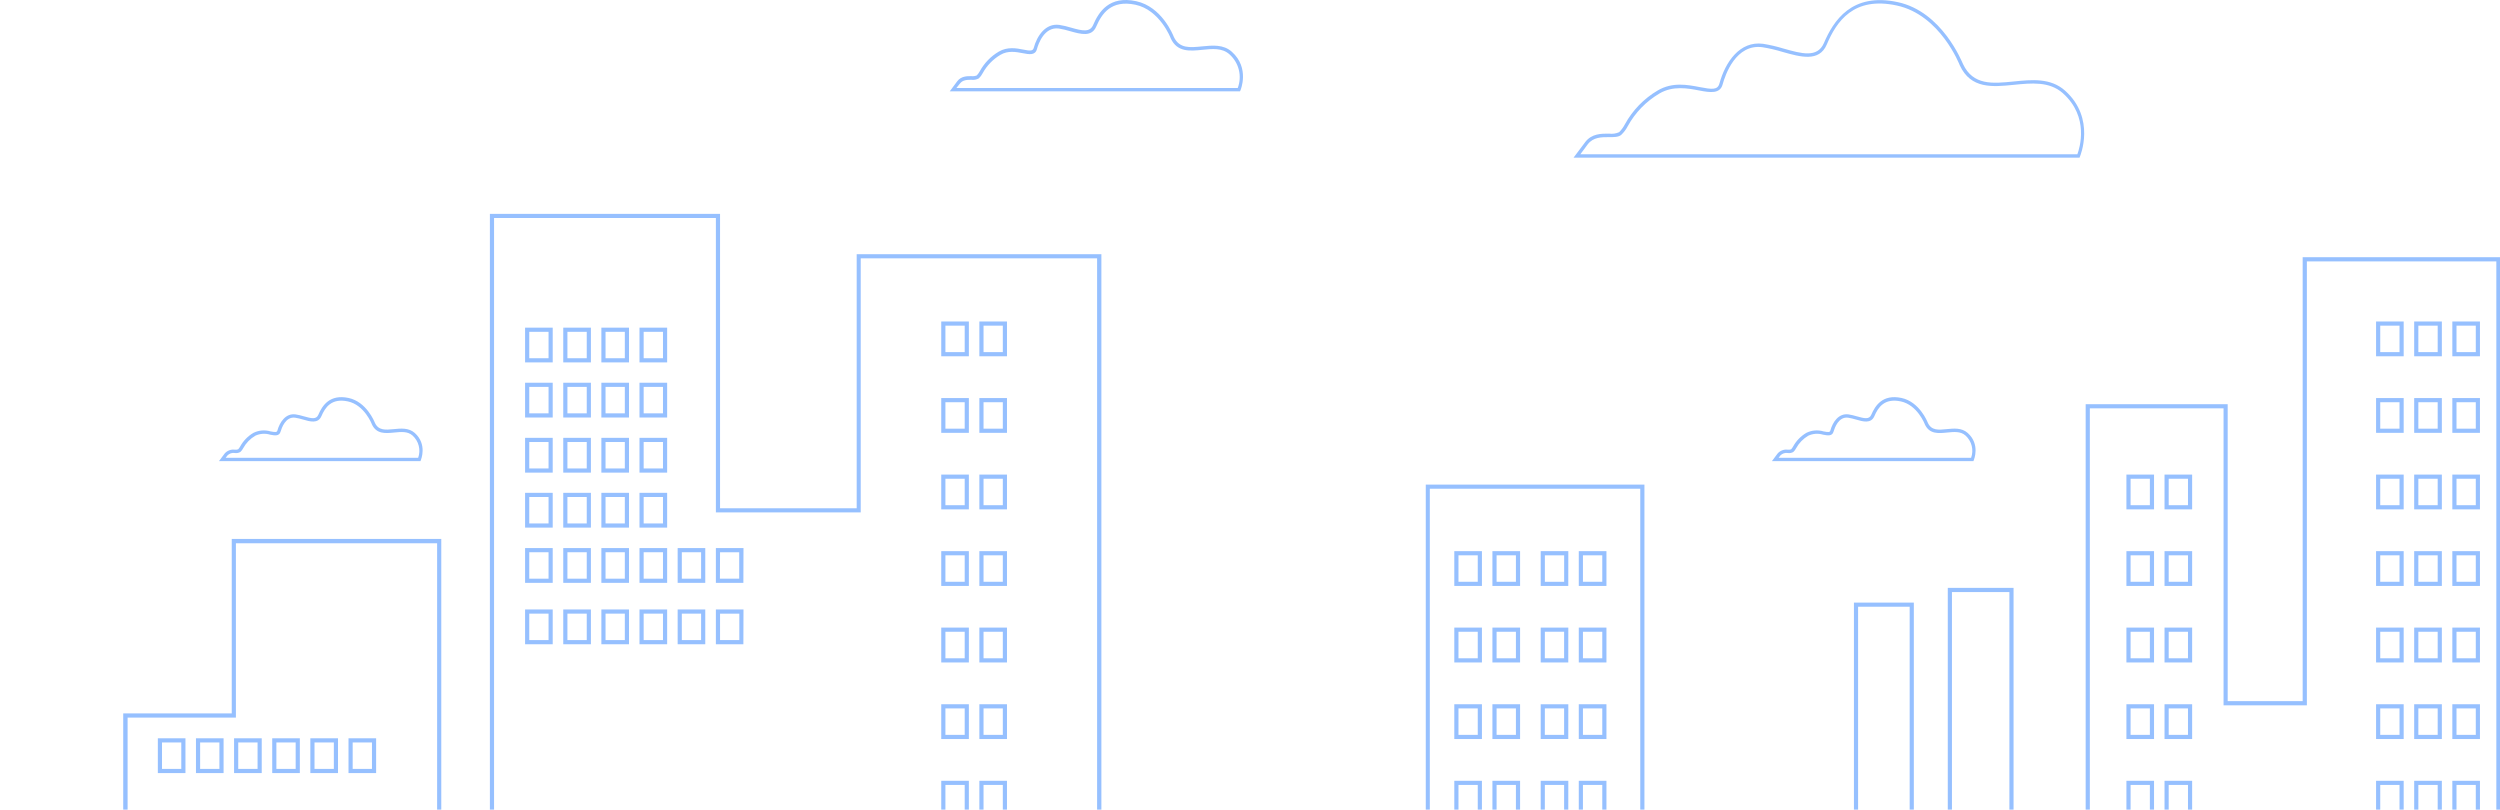 <svg width="491" height="159" viewBox="0 0 491 159" fill="none" xmlns="http://www.w3.org/2000/svg">
<g clip-path="url(#clip0_516_736)">
<path d="M243.534 17.942H186.528L187.998 15.963C188.77 14.941 189.938 14.947 190.788 14.954C191.144 14.995 191.504 14.948 191.837 14.815C192.077 14.563 192.281 14.279 192.444 13.971C193.315 12.377 194.603 11.051 196.17 10.132C197.852 9.143 199.653 9.473 200.965 9.737C202.278 10 202.852 10.04 203.017 9.433C203.676 6.999 205.345 4.533 208.043 4.889C208.828 5.014 209.604 5.195 210.364 5.43C212.64 6.089 214.064 6.36 214.691 4.908C215.779 2.356 217.844 -0.902 223.133 0.232C228.206 1.314 230.389 6.867 230.54 7.243C231.622 9.558 233.68 9.354 236.068 9.11C238.139 8.905 240.282 8.688 241.938 10.172C245.486 13.344 243.653 17.684 243.633 17.724L243.534 17.942ZM187.834 17.282H243.092C243.522 16.149 243.598 14.912 243.311 13.734C243.024 12.557 242.386 11.494 241.483 10.686C240.045 9.367 238.053 9.591 236.12 9.789C233.7 10.033 231.2 10.284 229.927 7.527C229.927 7.468 227.777 1.94 222.995 0.931C218.213 -0.078 216.399 2.692 215.298 5.225C214.401 7.316 212.257 6.709 210.186 6.129C209.453 5.904 208.706 5.727 207.95 5.601C205.094 5.225 203.934 8.615 203.65 9.664C203.307 10.917 202.113 10.686 200.847 10.442C199.58 10.198 197.971 9.895 196.507 10.759C195.036 11.625 193.826 12.871 193.005 14.367C192.809 14.754 192.548 15.104 192.233 15.402C191.79 15.643 191.282 15.737 190.782 15.673C189.957 15.673 189.093 15.673 188.526 16.418L187.834 17.282Z" fill="#96C0FF"/>
<path d="M408.425 30.961H309.048L311.33 27.914C312.603 26.226 314.496 26.239 316.02 26.245C316.693 26.334 317.378 26.236 317.999 25.962C318.453 25.503 318.836 24.979 319.133 24.405C320.641 21.647 322.871 19.351 325.584 17.763C328.453 16.075 331.434 16.642 333.828 17.104C336.222 17.566 337.344 17.711 337.7 16.392C338.841 12.223 341.657 7.989 346.274 8.602C347.633 8.821 348.975 9.134 350.291 9.539C353.846 10.541 356.92 11.405 358.206 8.477C360.086 4.084 363.647 -1.529 372.716 0.417C381.449 2.283 385.34 12.177 385.532 12.566C387.51 16.807 391.369 16.418 395.478 16.002C399.059 15.64 402.733 15.27 405.582 17.803C411.67 23.244 408.531 30.691 408.498 30.764L408.425 30.961ZM310.381 30.302H407.996C408.425 29.108 410.404 22.994 405.127 18.291C402.489 15.956 398.96 16.312 395.524 16.662C391.362 17.078 387.062 17.513 384.905 12.836C384.865 12.738 381.086 2.943 372.558 1.09C364.03 -0.764 360.686 4.229 358.773 8.76C357.282 12.23 353.628 11.194 350.1 10.198C348.803 9.802 347.481 9.493 346.142 9.275C340.919 8.576 338.841 14.697 338.326 16.583C337.812 18.469 335.893 18.192 333.71 17.77C331.526 17.348 328.578 16.794 325.927 18.357C323.311 19.894 321.16 22.109 319.7 24.768C319.364 25.422 318.918 26.013 318.381 26.516C317.814 26.945 316.976 26.938 316 26.931C314.549 26.931 312.913 26.931 311.838 28.336L310.381 30.302Z" fill="#96C0FF"/>
<path d="M82.574 90.572H43L44.135 89.055C44.378 88.779 44.686 88.567 45.031 88.438C45.377 88.309 45.748 88.267 46.113 88.316C46.336 88.342 46.561 88.317 46.773 88.243C46.93 88.078 47.063 87.892 47.169 87.689C47.778 86.577 48.678 85.651 49.774 85.012C50.823 84.492 52.03 84.391 53.151 84.728C54.14 84.913 54.358 84.893 54.47 84.59C54.938 82.875 56.125 81.127 58.045 81.384C58.591 81.472 59.131 81.597 59.661 81.76C61.171 82.189 62.114 82.419 62.523 81.457C63.288 79.662 64.739 77.374 68.459 78.159C71.988 78.917 73.525 82.776 73.637 83.053C74.349 84.583 75.734 84.438 77.344 84.279C78.722 84.141 80.285 83.983 81.466 85.038C83.959 87.274 82.673 90.314 82.66 90.361L82.574 90.572ZM44.319 89.912H82.125C82.398 89.156 82.439 88.337 82.242 87.558C82.046 86.779 81.622 86.076 81.024 85.539C80.068 84.682 78.775 84.814 77.41 84.952C75.701 85.117 73.94 85.295 73.03 83.33C73.03 83.29 71.566 79.531 68.327 78.838C65.089 78.145 63.862 80.025 63.13 81.734C62.47 83.257 60.887 82.809 59.489 82.393C58.99 82.241 58.481 82.122 57.965 82.037C56.079 81.78 55.327 84.062 55.11 84.761C54.852 85.717 53.942 85.539 53.058 85.374C52.093 85.076 51.051 85.149 50.136 85.579C49.139 86.168 48.318 87.016 47.762 88.032C47.622 88.311 47.432 88.562 47.201 88.771C46.881 88.951 46.511 89.023 46.146 88.976C45.88 88.926 45.605 88.944 45.347 89.027C45.09 89.11 44.856 89.255 44.669 89.451L44.319 89.912Z" fill="#96C0FF"/>
<path d="M387.574 90.571H348L349.134 89.054C349.378 88.778 349.686 88.566 350.031 88.438C350.377 88.309 350.748 88.267 351.113 88.316C351.335 88.343 351.56 88.32 351.773 88.25C351.928 88.08 352.061 87.892 352.168 87.689C352.777 86.578 353.675 85.653 354.767 85.011C355.818 84.49 357.028 84.389 358.151 84.728C359.14 84.919 359.358 84.893 359.47 84.589C359.938 82.874 361.112 81.126 363.045 81.384C363.591 81.472 364.131 81.598 364.661 81.76C366.171 82.188 367.114 82.419 367.517 81.456C368.288 79.669 369.733 77.374 373.453 78.158C376.988 78.917 378.525 82.775 378.637 83.052C379.349 84.583 380.734 84.444 382.337 84.279C383.722 84.141 385.285 83.982 386.466 85.038C388.959 87.274 387.673 90.314 387.66 90.36L387.574 90.571ZM349.319 89.912H387.125C387.398 89.156 387.439 88.336 387.242 87.557C387.046 86.778 386.622 86.076 386.024 85.539C385.061 84.681 383.775 84.813 382.403 84.952C380.701 85.123 378.94 85.302 378.03 83.329C378.03 83.29 376.566 79.53 373.321 78.838C370.076 78.145 368.862 80.025 368.13 81.733C367.47 83.257 365.887 82.808 364.489 82.393C363.99 82.24 363.481 82.121 362.966 82.037C361.079 81.786 360.327 84.061 360.11 84.767C359.852 85.717 358.942 85.539 358.058 85.374C357.093 85.076 356.051 85.149 355.137 85.579C354.139 86.168 353.318 87.015 352.762 88.032C352.621 88.312 352.431 88.564 352.201 88.777C351.88 88.956 351.51 89.025 351.146 88.975C350.88 88.928 350.606 88.946 350.348 89.029C350.091 89.112 349.857 89.256 349.669 89.45L349.319 89.912Z" fill="#96C0FF"/>
<path d="M490.689 227.533C490.58 227.533 490.476 227.49 490.4 227.413C490.323 227.337 490.28 227.233 490.28 227.124V51.335H453.07V138.526H436.707V80.2H410.444V169.199H394.646V116.28H383.363V171.604H375.059V119.168H364.93V171.596H347.978V163.774H322.149V95.99H280.816V163.185H215.469V50.73H169.047V100.637H140.6V42.818H97.033V174.607H85.849V106.7H46.332V140.931H25.06V214.304H0.409C0.301 214.301 0.198 214.258 0.122 214.181C0.046 214.105 0.002 214.002 0 213.895C0 213.786 0.043 213.682 0.12 213.605C0.197 213.529 0.301 213.485 0.409 213.485H24.201V140.113H45.514V105.841H86.667V173.748H96.215V42H141.418V99.827H168.254V49.92H216.312V162.367H280.022V95.172H322.967V162.964H348.796V170.786H364.112V118.35H375.877V170.778H382.545V115.462H395.464V168.38H409.626V79.382H437.517V137.708H452.244V50.517H491.098V227.165C491.088 227.266 491.04 227.36 490.964 227.428C490.889 227.496 490.791 227.534 490.689 227.533Z" fill="#96C0FF"/>
<path d="M108.553 114.472H103.128V107.641H108.553V114.472ZM103.947 113.654H107.735V108.459H103.947V113.654Z" fill="#96C0FF"/>
<path d="M116.055 114.472H110.623V107.641H116.055V114.472ZM111.441 113.654H115.237V108.459H111.441V113.654Z" fill="#96C0FF"/>
<path d="M123.534 114.472H118.109V107.641H123.534V114.472ZM118.928 113.654H122.716V108.459H118.928V113.654Z" fill="#96C0FF"/>
<path d="M131.028 114.472H125.596V107.641H131.028V114.472ZM126.414 113.654H130.21V108.459H126.414V113.654Z" fill="#96C0FF"/>
<path d="M108.553 103.623H103.128V96.792H108.553V103.623ZM103.947 102.805H107.735V97.61H103.947V102.805Z" fill="#96C0FF"/>
<path d="M116.055 103.623H110.623V96.792H116.055V103.623ZM111.441 102.805H115.237V97.61H111.441V102.805Z" fill="#96C0FF"/>
<path d="M123.534 103.623H118.109V96.792H123.534V103.623ZM118.928 102.805H122.716V97.61H118.928V102.805Z" fill="#96C0FF"/>
<path d="M131.028 103.623H125.596V96.792H131.028V103.623ZM126.414 102.805H130.21V97.61H126.414V102.805Z" fill="#96C0FF"/>
<path d="M108.553 92.824H103.128V85.992H108.553V92.824ZM103.947 92.006H107.735V86.81H103.947V92.006Z" fill="#96C0FF"/>
<path d="M116.055 92.824H110.623V85.992H116.055V92.824ZM111.441 92.006H115.237V86.81H111.441V92.006Z" fill="#96C0FF"/>
<path d="M123.534 92.824H118.109V85.992H123.534V92.824ZM118.928 92.006H122.716V86.81H118.928V92.006Z" fill="#96C0FF"/>
<path d="M131.028 92.824H125.596V85.992H131.028V92.824ZM126.414 92.006H130.21V86.81H126.414V92.006Z" fill="#96C0FF"/>
<path d="M108.553 82H103.128V75.168H108.553V82ZM103.947 81.181H107.735V75.986H103.947V81.181Z" fill="#96C0FF"/>
<path d="M116.055 82H110.623V75.168H116.055V82ZM111.441 81.181H115.237V75.986H111.441V81.181Z" fill="#96C0FF"/>
<path d="M123.534 82H118.109V75.168H123.534V82ZM118.928 81.181H122.716V75.986H118.928V81.181Z" fill="#96C0FF"/>
<path d="M131.028 82H125.596V75.168H131.028V82ZM126.414 81.181H130.21V75.986H126.414V81.181Z" fill="#96C0FF"/>
<path d="M108.553 71.175H103.128V64.352H108.553V71.175ZM103.947 70.357H107.735V65.17H103.947V70.357Z" fill="#96C0FF"/>
<path d="M116.055 71.175H110.623V64.352H116.055V71.175ZM111.441 70.357H115.237V65.17H111.441V70.357Z" fill="#96C0FF"/>
<path d="M123.534 71.175H118.109V64.352H123.534V71.175ZM118.928 70.357H122.716V65.17H118.928V70.357Z" fill="#96C0FF"/>
<path d="M131.028 71.175H125.596V64.352H131.028V71.175ZM126.414 70.357H130.21V65.17H126.414V70.357Z" fill="#96C0FF"/>
<path d="M138.515 114.472H133.091V107.641H138.515V114.472ZM133.909 113.654H137.697V108.459H133.909V113.654Z" fill="#96C0FF"/>
<path d="M145.999 114.472H140.599V107.641H146.023L145.999 114.472ZM141.393 113.654H145.181V108.459H141.417L141.393 113.654Z" fill="#96C0FF"/>
<path d="M108.553 126.532H103.128V119.7H108.553V126.532ZM103.947 125.714H107.735V120.518H103.947V125.714Z" fill="#96C0FF"/>
<path d="M116.055 126.532H110.623V119.7H116.055V126.532ZM111.441 125.714H115.237V120.518H111.441V125.714Z" fill="#96C0FF"/>
<path d="M123.534 126.532H118.109V119.7H123.534V126.532ZM118.928 125.714H122.716V120.518H118.928V125.714Z" fill="#96C0FF"/>
<path d="M131.028 126.532H125.596V119.7H131.028V126.532ZM126.414 125.714H130.21V120.518H126.414V125.714Z" fill="#96C0FF"/>
<path d="M138.515 126.532H133.091V119.7H138.515V126.532ZM133.909 125.714H137.697V120.518H133.909V125.714Z" fill="#96C0FF"/>
<path d="M145.999 126.532H140.599V119.7H146.023L145.999 126.532ZM141.417 125.714H145.205V120.518H141.417V125.714Z" fill="#96C0FF"/>
<path d="M472.084 69.973H466.66V63.141H472.084V69.973ZM467.478 69.155H471.266V63.959H467.478V69.155Z" fill="#96C0FF"/>
<path d="M479.579 69.973H474.146V63.141H479.579V69.973ZM474.965 69.155H478.761V63.959H474.965V69.155Z" fill="#96C0FF"/>
<path d="M487.063 69.973H481.639V63.141H487.063V69.973ZM482.457 69.155H486.245V63.959H482.457V69.155Z" fill="#96C0FF"/>
<path d="M472.084 85.01H466.66V78.179H472.084V85.01ZM467.478 84.192H471.266V78.997H467.478V84.192Z" fill="#96C0FF"/>
<path d="M479.579 85.01H474.146V78.179H479.579V85.01ZM474.965 84.192H478.761V78.997H474.965V84.192Z" fill="#96C0FF"/>
<path d="M487.063 85.01H481.639V78.179H487.063V85.01ZM482.457 84.192H486.245V78.997H482.457V84.192Z" fill="#96C0FF"/>
<path d="M472.084 100.04H466.66V93.208H472.084V100.04ZM467.478 99.222H471.266V94.026H467.478V99.222Z" fill="#96C0FF"/>
<path d="M479.579 100.04H474.146V93.208H479.579V100.04ZM474.965 99.222H478.761V94.026H474.965V99.222Z" fill="#96C0FF"/>
<path d="M487.063 100.04H481.639V93.208H487.063V100.04ZM482.457 99.222H486.245V94.026H482.457V99.222Z" fill="#96C0FF"/>
<path d="M472.084 115.078H466.66V108.246H472.084V115.078ZM467.478 114.26H471.266V109.064H467.478V114.26Z" fill="#96C0FF"/>
<path d="M479.579 115.078H474.146V108.246H479.579V115.078ZM474.965 114.26H478.761V109.064H474.965V114.26Z" fill="#96C0FF"/>
<path d="M487.063 115.078H481.639V108.246H487.063V115.078ZM482.457 114.26H486.245V109.064H482.457V114.26Z" fill="#96C0FF"/>
<path d="M472.084 130.107H466.66V123.259H472.084V130.107ZM467.478 129.289H471.266V124.077H467.478V129.289Z" fill="#96C0FF"/>
<path d="M479.579 130.107H474.146V123.259H479.579V130.107ZM474.965 129.289H478.761V124.077H474.965V129.289Z" fill="#96C0FF"/>
<path d="M487.063 130.107H481.639V123.259H487.063V130.107ZM482.457 129.289H486.245V124.077H482.457V129.289Z" fill="#96C0FF"/>
<path d="M472.084 145.145H466.66V138.313H472.084V145.145ZM467.478 144.327H471.266V139.131H467.478V144.327Z" fill="#96C0FF"/>
<path d="M479.579 145.145H474.146V138.313H479.579V145.145ZM474.965 144.327H478.761V139.131H474.965V144.327Z" fill="#96C0FF"/>
<path d="M487.063 145.145H481.639V138.313H487.063V145.145ZM482.457 144.327H486.245V139.131H482.457V144.327Z" fill="#96C0FF"/>
<path d="M472.084 160.174H466.66V153.343H472.084V160.174ZM467.478 159.356H471.266V154.161H467.478V159.356Z" fill="#96C0FF"/>
<path d="M479.579 160.174H474.146V153.343H479.579V160.174ZM474.965 159.356H478.761V154.161H474.965V159.356Z" fill="#96C0FF"/>
<path d="M487.063 160.174H481.639V153.343H487.063V160.174ZM482.457 159.356H486.245V154.161H482.457V159.356Z" fill="#96C0FF"/>
<path d="M423.053 100.04H417.628V93.208H423.053V100.04ZM418.446 99.222H422.234V94.026H418.446V99.222Z" fill="#96C0FF"/>
<path d="M430.537 100.04H425.113V93.208H430.537V100.04ZM425.931 99.222H429.719V94.026H425.931V99.222Z" fill="#96C0FF"/>
<path d="M423.053 115.078H417.628V108.246H423.053V115.078ZM418.446 114.26H422.234V109.064H418.446V114.26Z" fill="#96C0FF"/>
<path d="M430.537 115.078H425.113V108.246H430.537V115.078ZM425.931 114.26H429.719V109.064H425.931V114.26Z" fill="#96C0FF"/>
<path d="M423.053 130.107H417.628V123.259H423.053V130.107ZM418.446 129.289H422.234V124.077H418.446V129.289Z" fill="#96C0FF"/>
<path d="M430.537 130.107H425.113V123.259H430.537V130.107ZM425.931 129.289H429.719V124.077H425.931V129.289Z" fill="#96C0FF"/>
<path d="M423.053 145.145H417.628V138.313H423.053V145.145ZM418.446 144.327H422.234V139.131H418.446V144.327Z" fill="#96C0FF"/>
<path d="M430.537 145.145H425.113V138.313H430.537V145.145ZM425.931 144.327H429.719V139.131H425.931V144.327Z" fill="#96C0FF"/>
<path d="M423.053 160.174H417.628V153.343H423.053V160.174ZM418.446 159.356H422.234V154.161H418.446V159.356Z" fill="#96C0FF"/>
<path d="M430.537 160.174H425.113V153.343H430.537V160.174ZM425.931 159.356H429.719V154.161H425.931V159.356Z" fill="#96C0FF"/>
<path d="M291.05 115.078H285.625V108.246H291.05V115.078ZM286.444 114.26H290.232V109.064H286.444V114.26Z" fill="#96C0FF"/>
<path d="M298.544 115.078H293.112V108.246H298.544V115.078ZM293.93 114.26H297.726V109.064H293.93V114.26Z" fill="#96C0FF"/>
<path d="M291.05 130.107H285.625V123.259H291.05V130.107ZM286.444 129.289H290.232V124.077H286.444V129.289Z" fill="#96C0FF"/>
<path d="M298.544 130.107H293.112V123.259H298.544V130.107ZM293.93 129.289H297.726V124.077H293.93V129.289Z" fill="#96C0FF"/>
<path d="M291.05 145.145H285.625V138.313H291.05V145.145ZM286.444 144.327H290.232V139.131H286.444V144.327Z" fill="#96C0FF"/>
<path d="M298.544 145.145H293.112V138.313H298.544V145.145ZM293.93 144.327H297.726V139.131H293.93V144.327Z" fill="#96C0FF"/>
<path d="M291.05 160.174H285.625V153.343H291.05V160.174ZM286.444 159.356H290.232V154.161H286.444V159.356Z" fill="#96C0FF"/>
<path d="M298.544 160.174H293.112V153.343H298.544V160.174ZM293.93 159.356H297.726V154.161H293.93V159.356Z" fill="#96C0FF"/>
<path d="M308.01 115.078H302.594V108.246H308.018L308.01 115.078ZM303.412 114.26H307.2V109.064H303.412V114.26Z" fill="#96C0FF"/>
<path d="M315.505 115.078H310.072V108.246H315.505V115.078ZM310.89 114.26H314.687V109.064H310.89V114.26Z" fill="#96C0FF"/>
<path d="M308.01 130.107H302.594V123.259H308.018L308.01 130.107ZM303.404 129.289H307.192V124.077H303.412L303.404 129.289Z" fill="#96C0FF"/>
<path d="M315.505 130.107H310.072V123.259H315.505V130.107ZM310.89 129.289H314.687V124.077H310.89V129.289Z" fill="#96C0FF"/>
<path d="M308.01 145.145H302.594V138.313H308.018L308.01 145.145ZM303.404 144.327H307.192V139.131H303.412L303.404 144.327Z" fill="#96C0FF"/>
<path d="M315.505 145.145H310.072V138.313H315.505V145.145ZM310.89 144.327H314.687V139.131H310.89V144.327Z" fill="#96C0FF"/>
<path d="M308.01 160.174H302.594V153.343H308.018L308.01 160.174ZM303.404 159.356H307.192V154.161H303.412L303.404 159.356Z" fill="#96C0FF"/>
<path d="M315.505 160.174H310.072V153.343H315.505V160.174ZM310.89 159.356H314.687V154.161H310.89V159.356Z" fill="#96C0FF"/>
<path d="M190.285 69.973H184.861V63.141H190.285V69.973ZM185.679 69.155H189.467V63.959H185.679V69.155Z" fill="#96C0FF"/>
<path d="M197.772 69.973H192.347V63.141H197.772V69.973ZM193.166 69.155H196.954V63.959H193.166V69.155Z" fill="#96C0FF"/>
<path d="M190.285 85.01H184.861V78.179H190.285V85.01ZM185.679 84.192H189.467V78.997H185.679V84.192Z" fill="#96C0FF"/>
<path d="M197.772 85.01H192.347V78.179H197.772V85.01ZM193.166 84.192H196.954V78.997H193.166V84.192Z" fill="#96C0FF"/>
<path d="M190.285 100.04H184.861V93.208H190.285V100.04ZM185.679 99.222H189.467V94.026H185.679V99.222Z" fill="#96C0FF"/>
<path d="M197.772 100.04H192.347V93.208H197.772V100.04ZM193.166 99.222H196.954V94.026H193.166V99.222Z" fill="#96C0FF"/>
<path d="M190.285 115.078H184.861V108.246H190.285V115.078ZM185.679 114.26H189.467V109.064H185.679V114.26Z" fill="#96C0FF"/>
<path d="M197.772 115.078H192.347V108.246H197.772V115.078ZM193.166 114.26H196.954V109.064H193.166V114.26Z" fill="#96C0FF"/>
<path d="M190.285 130.107H184.861V123.259H190.285V130.107ZM185.679 129.289H189.467V124.077H185.679V129.289Z" fill="#96C0FF"/>
<path d="M197.772 130.107H192.347V123.259H197.772V130.107ZM193.166 129.289H196.954V124.077H193.166V129.289Z" fill="#96C0FF"/>
<path d="M190.285 145.145H184.861V138.313H190.285V145.145ZM185.679 144.327H189.467V139.131H185.679V144.327Z" fill="#96C0FF"/>
<path d="M197.772 145.145H192.347V138.313H197.772V145.145ZM193.166 144.327H196.954V139.131H193.166V144.327Z" fill="#96C0FF"/>
<path d="M190.285 160.174H184.861V153.343H190.285V160.174ZM185.679 159.356H189.467V154.161H185.679V159.356Z" fill="#96C0FF"/>
<path d="M197.772 160.174H192.347V153.343H197.772V160.174ZM193.166 159.356H196.954V154.161H193.166V159.356Z" fill="#96C0FF"/>
<path d="M36.424 151.832H31V145H36.424V151.832ZM31.818 151.013H35.606V145.818H31.818V151.013Z" fill="#96C0FF"/>
<path d="M43.911 151.832H38.487V145H43.911V151.832ZM39.305 151.013H43.093V145.818H39.305V151.013Z" fill="#96C0FF"/>
<path d="M51.404 151.832H45.971V145H51.404V151.832ZM46.789 151.013H50.586V145.818H46.789V151.013Z" fill="#96C0FF"/>
<path d="M58.888 151.832H53.464V145H58.888V151.832ZM54.282 151.013H58.07V145.818H54.282V151.013Z" fill="#96C0FF"/>
<path d="M66.385 151.832H60.952V145H66.385V151.832ZM61.77 151.013H65.567V145.818H61.77V151.013Z" fill="#96C0FF"/>
<path d="M73.871 151.832H68.447V145H73.871V151.832ZM69.265 151.013H73.053V145.818H69.265V151.013Z" fill="#96C0FF"/>
</g>
<defs>
<clipPath id="clip0_516_736">
<rect width="491" height="159" fill="white"/>
</clipPath>
</defs>
</svg>
